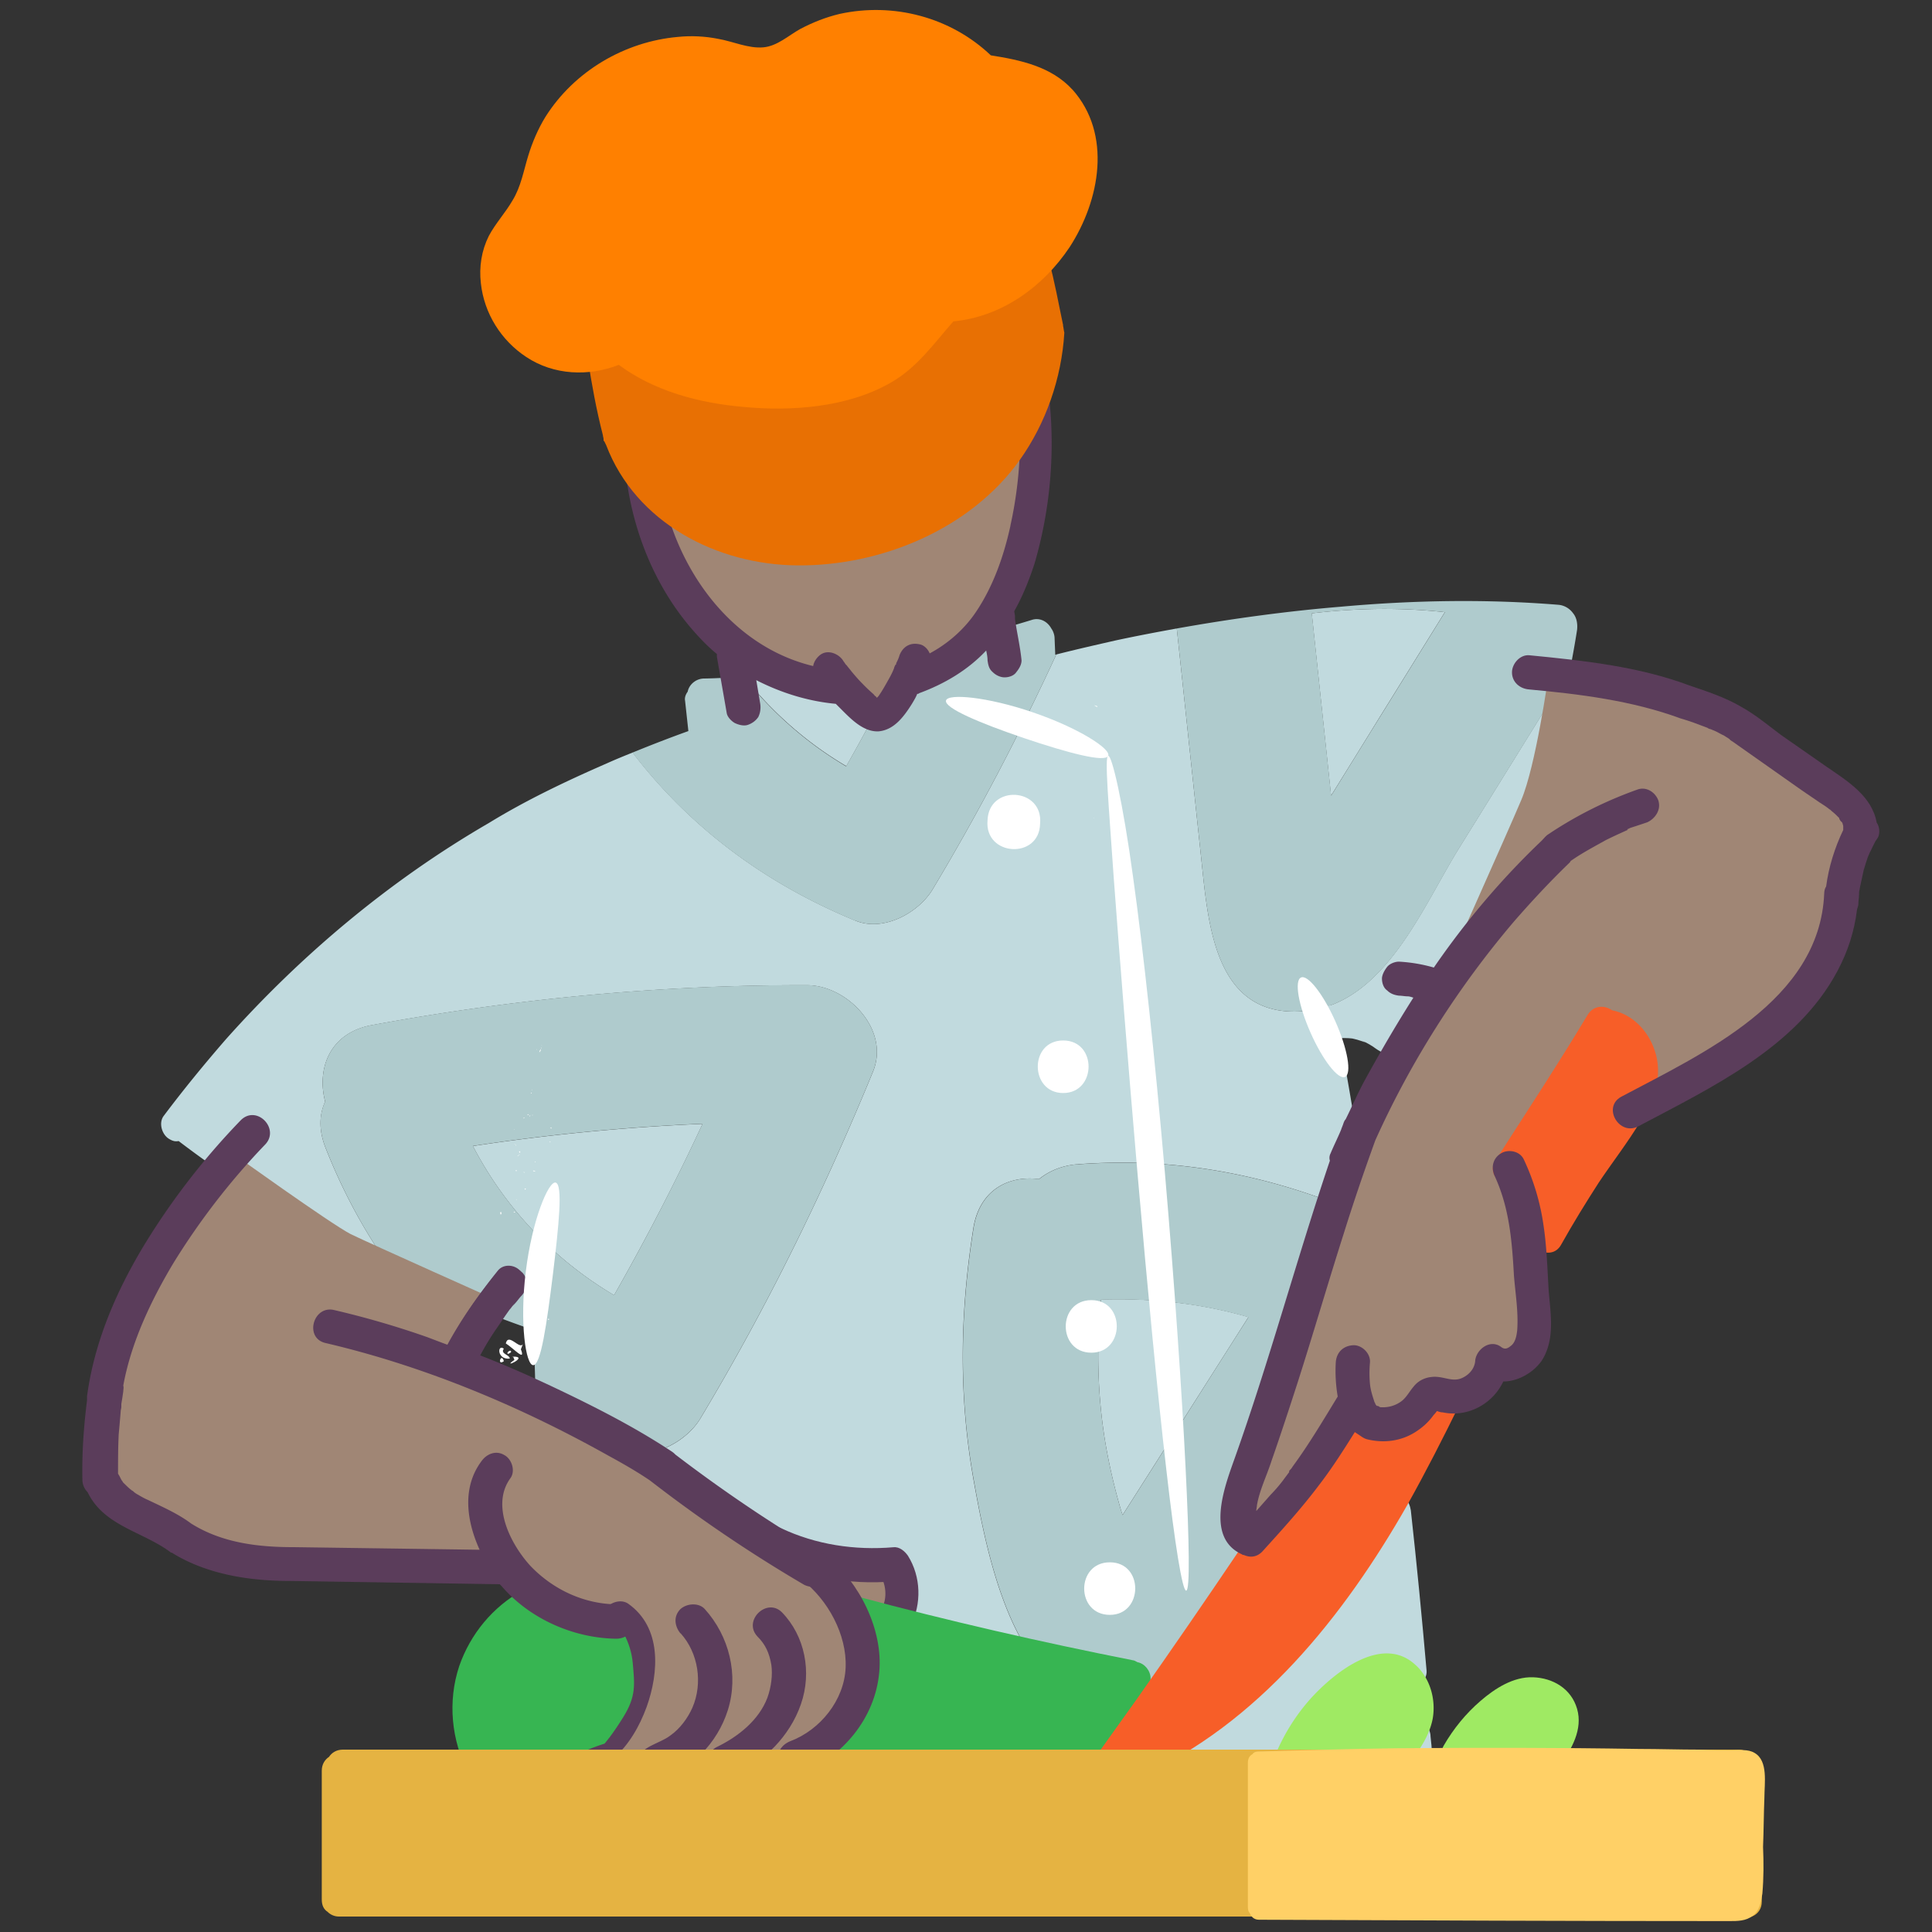 <svg id="Illustration" xmlns="http://www.w3.org/2000/svg" viewBox="0 0 200 200"><rect x="0" y="0" width="200" height="200" fill="#333333" stroke="none"/><defs><style>.cls-1{fill:none}.cls-2{fill:#f75e28}.cls-4{fill:#fff}.cls-8{fill:#9fea63}.cls-9{fill:#a08675}.cls-10{fill:#c1dade}.cls-11{fill:#afcbcd}.cls-12{fill:#5b3d5b}.cls-13{fill:#37b552}</style></defs><path class="cls-1" d="M113.97 134.54c-.45 4.66-.37 9.39.33 14.01.4 2.6.99 5.18 1.72 7.7.06.2.13.39.19.58l.06-.09 5.82-9.15c2.38-3.75 4.77-7.5 7.15-11.25-4.94-1.43-10.03-1.98-15.27-1.81ZM63.57 134.08c3.29-5.79 6.36-11.7 9.16-17.74-7.96.34-15.88 1.1-23.78 2.3a38.681 38.681 0 0 0 14.62 15.45ZM130.32 63.49c.48 4.49.95 8.98 1.43 13.48l.57 5.4c1.73-2.79 3.46-5.58 5.19-8.38 2.2-3.54 4.39-7.08 6.59-10.62-4.54-.49-9.1-.43-13.78.12ZM72.99 63.87A38.51 38.51 0 0 0 77 70.03c2.27-.14 4.55-.33 6.8-.62.95-.14 1.7.88 1.97 1.77v.04c.99.13 1.91.3 1.91.3l3.08 2.07c2.11-3.95 4.13-7.95 6.01-12.02-7.96.34-15.88 1.1-23.78 2.3Z"/><path class="cls-10" d="M114.3 148.55c.4 2.6.99 5.18 1.72 7.7.06.2.13.39.19.58l.06-.09 5.82-9.15c2.38-3.75 4.77-7.5 7.15-11.25-4.94-1.43-10.03-1.98-15.27-1.81-.45 4.66-.37 9.39.33 14.01ZM48.95 118.63a38.681 38.681 0 0 0 14.62 15.45c3.29-5.79 6.36-11.7 9.16-17.74-7.96.34-15.88 1.1-23.78 2.3ZM85.77 71.22v-.04c-.27-.88-1.02-1.91-1.97-1.77-2.25.3-4.53.49-6.8.62 2.93 3.7 6.53 6.88 10.61 9.28 1.08-1.9 2.12-3.81 3.15-5.73l-3.08-2.07s-.91-.18-1.91-.3ZM135.79 63.49c.48 4.49.95 8.98 1.43 13.48l.57 5.4c1.73-2.79 3.46-5.58 5.19-8.38 2.2-3.54 4.39-7.08 6.59-10.62-4.54-.49-9.1-.43-13.78.12Z"/><path class="cls-10" d="M135.17 104.66c-9.34.9-10.07-8.76-10.78-15.42-.86-8.06-1.71-16.12-2.57-24.18-2.1.38-4.2.78-6.25 1.22-2.07.47-4.14.94-6.22 1.47-3.84 8.31-8.07 16.42-12.8 24.31-1.47 2.45-5.11 4.43-7.98 3.25-9.49-3.9-17.23-9.76-23.08-17.41-.89.36-1.78.72-2.64 1.11-4.22 1.84-8.37 3.81-12.25 6.19-10.21 5.92-19.39 13.61-27.21 22.38-2.25 2.59-4.42 5.24-6.46 7.96-.54.75-.14 1.97.61 2.38.34.2.61.27.95.2 6.96 5.29 14.4 9.79 22.24 13.58-2.81-3.86-5.17-8.15-7.03-12.88-.73-1.85-.64-3.47-.04-4.78-.88-3.38.43-7.11 4.84-7.92 14.89-2.74 29.91-4.17 45.06-4.13 4.14.01 8.6 4.59 6.81 8.95-5.09 12.41-10.96 24.38-17.86 35.89-1.47 2.45-5.11 4.43-7.98 3.25a61.227 61.227 0 0 1-7.57-3.74c.05 11.19.1 35.95.1 35.95l90.14-.41s-1.84-13.2-2.25-17.21c-.2-1.93-1.48-12.21-2.76-22.36-4.59 7.21-9.17 14.43-13.76 21.64-3.84 6.03-9.03 16.22-17.86 11.12-6.42-3.71-8.6-15.25-9.79-21.87-1.56-8.74-1.41-17.31-.02-26.06.64-4.02 3.71-5.48 6.79-5.08 1.05-.84 2.39-1.42 4.03-1.54 9.98-.74 19.39 1 28.46 4.8-.2-1.61-.37-2.89-.47-3.73 1.02-.27 1.36-1.22 1.22-2.18-.79-4.57-1.47-9.08-2.44-13.58.85-.02 1.81-.01 2.51.11.78.14 1.85.77 2.73 1.36-.07.11-.14.23-.21.34-1.22 1.9 1.84 3.67 3.06 1.77 6.74-10.34 11.77-21.91 14.76-33.88.5-2.06.92-4.15 1.32-6.25-3.85 6.2-7.69 12.41-11.54 18.61-3.73 6.01-7.66 15.98-15.83 16.77Z"/><path class="cls-11" d="M88.57 95.31c2.87 1.18 6.51-.8 7.98-3.25 4.73-7.89 8.96-16 12.8-24.31-.04 0-.07.02-.11.03l-.07-1.7c0-.34-.14-.75-.34-1.02-.41-.75-1.22-1.16-2.04-.88-2.45.75-4.9 1.43-7.35 2.11-.88.2-1.5 1.29-1.22 2.18.06.19.16.37.27.53-2.45.94-5.04 1.92-5.04 1.92l-2.25 2.99-.46-.31c-1.03 1.92-2.07 3.83-3.15 5.73-4.08-2.41-7.67-5.58-10.61-9.28-1.37.08-2.73.17-4.09.19-.82 0-1.56.61-1.7 1.36-.2.27-.34.61-.27.95l.34 3.13c-1.95.7-3.88 1.45-5.79 2.23 5.85 7.65 13.6 13.51 23.08 17.41ZM162.85 63.49c-.34-.48-.88-.82-1.5-.88-7.48-.61-15.04-.48-22.59.2-5.46.45-11.25 1.23-16.94 2.25.86 8.06 1.71 16.12 2.57 24.18.71 6.66 1.43 16.32 10.78 15.42 8.17-.79 12.1-10.75 15.83-16.77 3.85-6.2 7.69-12.41 11.54-18.61.26-1.36.51-2.73.72-4.09.07-.68-.07-1.29-.41-1.7Zm-19.86 10.5c-1.73 2.79-3.46 5.58-5.19 8.38l-.57-5.4c-.48-4.49-.95-8.98-1.43-13.48 4.68-.55 9.24-.61 13.78-.12-2.2 3.54-4.39 7.08-6.59 10.62ZM72.51 146.82c6.9-11.51 12.77-23.48 17.86-35.89 1.79-4.36-2.68-8.93-6.81-8.95-15.14-.04-30.17 1.39-45.06 4.13-4.41.81-5.72 4.55-4.84 7.92-.61 1.32-.69 2.93.04 4.78 1.86 4.73 4.21 9.02 7.03 12.88 2.04.99 4.11 1.93 6.2 2.82 2.79 1.16 5.58 2.25 8.37 3.2 0 2.11.07 4.22.14 6.33.03 1 .75 1.55 1.53 1.66v.62a59.19 59.19 0 0 0 7.57 3.74c2.87 1.18 6.51-.8 7.98-3.25Zm-23.56-28.19c7.89-1.2 15.81-1.96 23.78-2.3a241.65 241.65 0 0 1-9.16 17.74c-6.2-3.65-11.3-9.06-14.62-15.45ZM111.6 120.52c-1.64.12-2.98.7-4.03 1.54-3.08-.4-6.15 1.06-6.79 5.08-1.39 8.74-1.55 17.32.02 26.06 1.18 6.61 3.37 18.16 9.79 21.87 8.83 5.1 14.02-5.08 17.86-11.12 4.59-7.21 9.17-14.43 13.76-21.64-.81-6.43-1.62-12.8-2.15-16.98-9.07-3.79-18.48-5.54-28.46-4.8Zm17.64 15.83c-2.39 3.75-4.77 7.5-7.15 11.25l-5.82 9.15-.06.09c-.06-.2-.13-.39-.19-.58-.73-2.53-1.32-5.1-1.72-7.7-.7-4.62-.78-9.35-.33-14.01 5.24-.18 10.33.38 15.27 1.81Z"/><g id="Layer_3-2"><path class="cls-9" d="M23.79 119.21s-5.65 7.01-8.23 12.31c-2.59 5.31-3.88 7.62-4.29 10.89-.41 3.2-1.5 9.66-.75 10.75.75 1.09 2.18 2.72 4.35 3.81 2.18 1.09 6.26 3.4 9.73 4.42 3.47 1.02 23.61.48 23.95.95.34.48 3.74 0 3.74 0s3.67 3.95 7.21 4.76c3.54.82 5.17 1.09 5.17 1.09s1.9 4.9.82 7.14c-1.09 2.25-4.97 6.46-4.97 6.46s10.75 0 11.16.14 12.52-.14 12.52-.14 2.11-1.29 3.47-4.22c1.36-2.93 1.77-3.81 1.5-5.44-.27-1.63-1.02-5.17-1.02-5.17l3.67.88s1.9-1.5 1.5-3.2c-.41-1.7-1.5-2.72-1.5-2.72s-5.58 1.56-8.37 0c-2.79-1.56-7.62-4.29-10.48-6.4-2.86-2.04-8.3-6.19-10.75-7.14s-8.84-4.63-9.93-4.76c-1.09-.14-5.99-2.04-5.37-2.45.54-.41 4.9-6.4 4.9-6.4s-13.4-5.99-15.51-7.01c-2.11-1.09-12.52-8.57-12.52-8.57ZM129.58 159.49s-2.72.34.07-7.96 6.6-20.89 8.1-25.44c1.5-4.49 2.72-9.18 5.92-14.7 3.2-5.51 6.19-10 6.19-10h-.61s6.74-15.04 8.23-18.57c1.5-3.54 2.79-12.72 2.79-12.72s12.99 1.22 17.08 3.54c4.08 2.31 10.27 6.46 12.31 8.16 2.04 1.7 3.2 2.99 3.2 2.99s-1.36 3.27-2.18 7.82c-.82 4.56.07 5.17-2.79 8.64-2.86 3.47-2.99 2.99-5.65 5.92-2.65 2.93-10.14 6.26-10.14 6.26l-2.11 1.16s1.5-2.31.07-4.56c-1.43-2.25-.68-4.49-2.79-3.61-2.11.88-5.1 5.58-5.1 5.58l-5.71 8.98s1.97 6.8 2.25 10.75c.27 3.95.34 7.48-.27 8.23-.61.75-1.5.88-3.2 2.31-1.7 1.43-2.25 1.5-3.61 2.31s-2.65-.07-3.47.88c-.82.95-1.22 2.11-2.99 2.04s-4.9-1.5-4.9-1.5-4.08 5.99-4.83 7.14c-.75 1.16-5.92 6.26-5.85 6.33ZM66.72 50.63s7.55 5.51 13.2 6.12c5.65.61 10.48-1.16 14.76-3.06 4.29-1.9 7.48-4.35 8.57-5.78 1.09-1.43 4.42-6.74 4.08-6.26-.34.48-.48 11.84-1.7 15.24-1.22 3.4-1.16 5.78-2.45 6.87-1.29 1.09-5.17 6.4-6.87 6.4s-2.25-.27-2.86.82c-.61 1.09-1.7 3.88-2.04 3.74-.34-.14-4.29-3.54-4.9-3.61s-2.11.14-4.69-.95c-2.59-1.09-9.25-5.65-11.23-9.25-1.36-2.59-3.67-9.32-3.88-10.27Z"/></g><g id="Layer_4"><path class="cls-8" d="M163.26 176.9c-.61-2.11-2.52-3.2-4.56-3.27-2.04-.07-3.95 1.16-5.44 2.45-1.5 1.29-2.79 2.86-3.81 4.63-.48.82-.2 1.97.61 2.38.82.41 1.9.2 2.38-.61s0-.07.07-.07c1.84.07 4.35.2 5.92.27.14.27.41.54.68.68.88.48 1.84.14 2.38-.61 1.22-1.7 2.38-3.74 1.77-5.85Z"/><path class="cls-10" d="M144.62 179.83c.07.61.07 1.22.14 1.84 0 .27.07.48.14.68s.2.41.34.54c.14.14.34.27.54.34.2.14.41.14.68.14l.48-.07c.27-.07.54-.2.75-.48.34-.34.54-.75.54-1.22 0-.61-.07-1.22-.14-1.84 0-.27-.07-.48-.14-.68s-.2-.41-.34-.54c-.14-.14-.34-.27-.54-.34-.2-.14-.41-.14-.68-.14l-.48.07c-.27.07-.54.2-.75.48-.34.34-.61.75-.54 1.22ZM142.51 156.36c.61 5.51 1.16 11.02 1.63 16.6.07.95.75 1.77 1.77 1.77.88 0 1.84-.82 1.77-1.77-.48-5.51-1.02-11.09-1.63-16.6-.14-.95-.75-1.77-1.77-1.77-.88 0-1.9.82-1.77 1.77Z"/><path class="cls-12" d="M78.42 169.42c.82.82 1.22 1.7 1.43 2.93.14 1.02 0 2.25-.41 3.4-.88 2.31-2.99 4.01-5.24 5.1-.88.41-1.09 1.63-.61 2.38.54.88 1.56 1.02 2.38.61 3.13-1.5 5.78-4.08 6.94-7.42 1.16-3.33.41-7.08-1.97-9.52-1.56-1.56-4.08.88-2.52 2.52Z"/><path class="cls-12" d="M70.46 169.08c1.84 2.04 2.31 5.17 1.22 7.69-.48 1.09-1.29 2.18-2.25 2.86-1.22.95-3.13 1.09-3.61 2.79-.61 2.18 2.79 3.13 3.4.95l.07-.14-.48.75s-.48.2-.07.07c.27-.07.48-.2.75-.34.34-.14.75-.34 1.09-.54.75-.48 1.43-1.02 2.04-1.63 1.22-1.22 2.18-2.79 2.72-4.49 1.16-3.67.14-7.69-2.38-10.48-.61-.68-1.84-.61-2.52 0-.75.75-.61 1.77 0 2.52ZM63.18 169.08l.41.41c.07.14.2.27.27.41.14.2.07.07.07.2.27.68.27 1.16.27 1.84 0 1.43-.34 2.99-1.02 4.42-.61 1.36-1.43 2.65-2.65 3.47-.61.41-1.29.75-2.11.95-.95.2-1.9-.07-2.65.75-1.56 1.63.95 4.15 2.52 2.52l.14-.14-.75.48c-.27.07.27 0 .41 0 .34 0 .68-.07 1.09-.14.48-.07.95-.2 1.36-.41 1.09-.41 2.04-1.02 2.93-1.77 1.63-1.43 2.72-3.33 3.47-5.37 1.29-3.61 1.56-8.23-1.9-10.68-.75-.54-1.97-.14-2.38.61-.61.95-.27 1.9.54 2.45ZM79.1 161.25c4.22 1.97 8.78 2.86 13.4 2.45l-1.5-.88c.75 1.16.88 2.59.27 3.74-.41.82-.2 1.9.61 2.38.75.48 1.97.2 2.38-.61 1.16-2.31 1.09-5.1-.27-7.28-.34-.48-.88-.95-1.5-.88-4.01.34-8.03-.27-11.63-1.97-.88-.41-1.9-.27-2.38.61-.48.82-.27 2.04.61 2.45Z"/><path class="cls-13" d="M65.5 172.14c-.2-2.31-1.5-3.95-1.5-3.95l-7.28-1.77c.14-1.22-1.22-2.59-2.65-1.77-3.06 1.7-5.37 4.49-6.53 7.82-1.22 3.67-.82 7.69.95 11.09.88 1.7 3.2.68 3.27-.88 2.52.2 7.14-.27 7.69-.75.68-.68 3.13-1.43 3.13-1.43s.75-.82 1.97-2.79c1.29-2.11 1.16-3.27.95-5.58Z"/><path class="cls-8" d="M146.59 172.41c-3.47-3.33-8.5.75-10.95 3.47a20.517 20.517 0 0 0-3.67 5.92c-.34.88.41 1.9 1.22 2.18 1.02.27 1.84-.34 2.18-1.22.07-.14.14-.27.14-.41 1.97.07 4.97.14 6.67.07 0 .34.2.75.48 1.02.61.61 1.9.75 2.52 0 1.29-1.63 2.72-3.4 3.13-5.51.34-1.9-.2-4.08-1.7-5.51Z"/><path class="cls-13" d="M117.75 172.07c-.14-.07-.34-.2-.48-.2-9.59-1.9-19.12-4.08-28.51-6.6-2.18-.61-3.13 2.79-.95 3.4.41.14.82.2 1.16.27 0 1.56 0 5.17-.75 7.48-.95 2.99-3.4 4.15-3.95 4.83s20.95.88 27.69 1.02c-.2.61-.14 1.29.41 1.77.68.61 1.84.75 2.52 0 2.45-2.93 3.95-6.46 4.22-10.27 0-.82-.61-1.56-1.36-1.7Z"/><path class="cls-2" d="M150.61 143.09c-.75-.48-1.97-.2-2.38.61-.41.82-.82 1.63-1.22 2.45-1.02.54-2.52 1.29-3.54 1.09-.61-.14-1.29-.34-1.84-.54.95-1.84-1.9-3.4-3.13-1.56-6.8 10.34-13.67 20.61-20.82 30.75-1.36 1.9-2.72 3.81-4.08 5.71-.54.75-.14 1.97.61 2.38.61.34 1.29.27 1.77-.07.54.41 1.29.41 1.9.07 12.38-5.51 21.29-16.74 27.83-28.23 1.9-3.4 3.67-6.87 5.37-10.34.61-.75.41-1.84-.48-2.31Z"/><path class="cls-10" d="M138.5 107.44h.2l-.48.07c.61-.07 1.22-.07 1.84 0l-.48-.07c.61.07 1.22.27 1.77.48l-.41-.2c.54.2 1.09.54 1.56.88l-.34-.27.14.14c.41.27.75.54 1.22.54.41 0 .95-.2 1.22-.54s.54-.75.54-1.22c0-.41-.14-.95-.54-1.22-1.02-.82-2.11-1.43-3.4-1.77-1.29-.34-2.59-.34-3.88-.14-.41.07-.88.48-1.09.82-.2.41-.34.95-.2 1.36s.41.82.82 1.09c.61.14 1.02.2 1.5.07Z"/><path class="cls-2" d="M171.29 108.73c-.68-2.04-2.31-3.74-4.42-4.15-.75-.54-1.9-.54-2.52.48-3.06 5.1-6.33 10.07-9.52 15.04-1.09 1.63 1.09 3.2 2.45 2.31.41.68.82 1.56 1.02 2.45.2.68.34 1.43.41 2.11 0 .07-.07.14-.07.14-.48.82-.2 1.63.34 2.11.07.41.07.68.07.68l.27-.48c.75.41 1.77.41 2.31-.61 1.22-2.18 2.52-4.29 3.88-6.4 1.36-2.04 3.06-4.22 4.35-6.4 1.43-1.97 2.31-4.76 1.43-7.28Z"/><path class="cls-12" d="M83.05 163.57c2.65 2.04 4.63 5.65 4.49 9.05-.14 3.4-2.65 6.46-5.71 7.62-.88.34-1.5 1.16-1.22 2.18.2.82 1.29 1.56 2.18 1.22 4.42-1.7 7.82-5.78 8.23-10.55.41-4.35-2.04-9.32-5.44-11.97-.75-.61-1.77-.75-2.52 0-.61.61-.82 1.9 0 2.45Z"/><path d="M181.02 181.46c-.27-.2-.61-.34-1.02-.34H35.49c-.68 0-1.16.34-1.43.75-.41.27-.75.75-.75 1.43v13.33c0 .61.2 1.02.61 1.29.27.27.68.48 1.16.48h144.78c1.02.41 2.52-.07 2.52-1.56V183.1c-.07-.88-.61-1.43-1.36-1.63Z" style="fill:#e5b342"/><path class="cls-12" d="M108.29 38.73c-.88-5.31-3.13-10.68-7.28-14.22-4.49-3.81-10.55-4.97-16.26-4.22-.54.07-1.09.14-1.56.27-1.97.2-3.88.82-5.65 1.63-.41.14-.75.34-1.09.54-1.5.75-2.79 1.77-4.01 2.93-.48.41-.88.88-1.36 1.29-.54.54-1.02 1.16-1.5 1.84l-.14.14c-.07.07-.14.14-.2.27-2.31 3.2-3.81 7.01-4.35 10.95-1.29 8.98 1.02 18.71 7.21 25.51.68.75 1.36 1.43 2.11 2.04v.27c.34 1.97.68 3.88 1.02 5.85.07.41.48.82.82 1.02.41.2.95.34 1.36.2.41-.14.82-.41 1.09-.82.2-.41.27-.88.2-1.36-.14-.82-.27-1.63-.41-2.45 2.52 1.29 5.31 2.18 8.23 2.45l.54.54c1.02 1.02 2.31 2.38 3.88 2.31 1.63-.14 2.65-1.56 3.47-2.86.2-.34.41-.68.54-1.02.07 0 .14 0 .2-.07 2.59-.95 5.03-2.38 6.94-4.42.07.34.14.68.14 1.02.07.48.14.88.54 1.22.34.34.82.54 1.22.54s.95-.14 1.22-.54c.27-.34.54-.75.54-1.22-.14-1.43-.48-2.86-.68-4.29v-.27c0-.2-.07-.34-.07-.54.88-1.56 1.56-3.27 2.11-4.97 1.84-6.33 2.25-13.13 1.16-19.59ZM90.6 72.34Zm14.01-17.96c-.68 3.13-1.77 6.26-3.54 8.91-1.22 1.84-2.93 3.33-4.83 4.35-.2-.48-.61-.88-1.09-.95-.95-.2-1.7.27-2.04 1.16-.07.27-.2.54-.34.82v.07s0 .07-.07.07c-.07.14-.14.27-.14.34-.2.54-.48 1.02-.75 1.5s-.54.95-.88 1.43l-.07.07-.07.07s-.07 0-.07-.07c-.07-.07-.2-.14-.27-.27a16.4 16.4 0 0 1-1.22-1.16c-.41-.41-.75-.82-1.09-1.22-.14-.2-.34-.41-.48-.61l-.07-.07-.07-.07c-.07-.14-.2-.27-.27-.41-.48-.68-1.5-1.09-2.25-.61-.41.27-.75.75-.82 1.22-7.08-1.7-12.25-7.55-14.63-14.36-2.59-7.48-2.38-17.14 2.59-23.81.82-1.02 1.7-2.04 2.65-2.93.88-.75 1.77-1.5 2.79-2.04 1.7-1.02 3.61-1.63 5.58-2.04 4.76-1.02 10.07-.68 14.29 1.97 4.15 2.65 6.26 7.08 7.35 11.57 1.16 5.65 1.02 11.57-.2 17.08ZM63.93 166.08c-3.4 0-6.67-1.5-9.05-4.01-2.04-2.25-4.08-6.26-2.04-9.05.54-.75.14-1.97-.61-2.38-.88-.54-1.84-.14-2.38.61-2.04 2.72-1.56 6.19-.2 9.18l-19.25-.27h-.07c-3.74 0-7.42-.48-10.55-2.45-1.36-1.02-2.93-1.7-4.49-2.45-.34-.14-.68-.34-1.02-.54-.14-.07-.34-.2-.48-.34-.07-.07-.14-.07-.2-.14-.27-.2-.54-.48-.82-.75-.07-.07-.07-.14-.14-.2-.14-.2-.2-.41-.34-.61 0-.07-.07-.07-.07-.14 0-1.36 0-2.72.07-4.08.07-.75.14-1.56.2-2.31 0-.2.07-.34.07-.54v-.27c.07-.41.14-.88.2-1.29 0-.2.07-.41 0-.61.82-4.49 2.86-8.78 5.17-12.65 2.72-4.42 5.92-8.57 9.52-12.31 1.56-1.63-.88-4.15-2.52-2.52a73.71 73.71 0 0 0-10.21 13.27c-2.79 4.69-4.97 9.8-5.71 15.31v.41c-.34 2.72-.54 5.44-.48 8.23 0 .48.2.95.54 1.29 1.7 3.54 5.78 4.08 8.64 6.26h.07c3.61 2.25 8.03 2.93 12.25 2.93h.07l21.63.34.2.2c2.86 3.33 7.35 5.37 11.84 5.44 2.45 0 2.45-3.54.14-3.54ZM176.87 75.4s.14.07.2.07-.14-.07-.2-.07Z"/><path class="cls-12" d="M194.28 85.19c-.48-2.79-3.06-4.35-5.24-5.85l-4.69-3.27c-1.36-1.02-2.65-2.11-4.15-2.93-1.63-.95-3.47-1.56-5.31-2.18-5.24-1.97-11.02-2.59-16.6-3.13-.95-.07-1.77.88-1.77 1.77 0 1.02.82 1.7 1.77 1.77 5.24.48 10.68 1.16 15.65 2.99.95.27 1.84.61 2.72.95 0 0 .07 0 .14.07l.14.07h.07c.14.07.34.14.48.2.34.14.61.34.95.48.2.14.34.2.54.34.14.14.2.2.34.27l7.14 5.03 1.7 1.16c.27.2.54.34.82.54 0 0 .2.14.27.2-.07-.07.14.14.2.14.2.2.41.34.61.54l.34.34v.07c.07.14.14.27.27.34 0 .07.07.07.07.14s.07.2.07.27v.41c-.88 1.84-1.5 3.81-1.77 5.85-.14.2-.2.48-.2.75-.48 11.09-12.59 16.53-21.02 21.02-1.97 1.09-.2 4.08 1.77 3.06 7.55-4.01 16.4-8.16 20.61-16.06 1.09-2.04 1.77-4.15 2.04-6.4.07-.2.14-.41.14-.61 0-.34.07-.61.07-.95v-.2c0-.14.07-.27.07-.41.14-.61.27-1.29.41-1.9.2-.61.34-1.22.61-1.77s0-.07.07-.14c.07-.14.14-.27.2-.41.14-.27.27-.61.48-.88.34-.41.34-1.16 0-1.7ZM142.58 145.61c0-.07-.07-.07-.07-.07s.07 0 .07.07ZM168.43 85.87q.07-.07 0 0Z"/><path class="cls-12" d="M171.7 82.95c-.27-.88-1.22-1.56-2.18-1.22-3.27 1.16-6.4 2.72-9.32 4.69-.2.14-.41.41-.61.61-4.15 3.95-7.89 8.37-11.16 13.13a16.13 16.13 0 0 0-3.61-.61c-.41 0-.95.2-1.22.54s-.54.82-.54 1.22.14.95.54 1.22c.34.34.75.48 1.22.54.27 0 .61.07.88.07.2 0 .41.07.61.14-1.77 2.79-3.4 5.58-4.97 8.44-.75 1.36-1.36 2.79-2.04 4.15-.14.14-.2.34-.27.54s-.14.34-.2.54c-.34.82-.75 1.63-1.09 2.45-.14.27-.14.54-.07.75-3.47 10.27-6.26 20.75-9.93 31.02-1.02 2.86-2.93 8.03.82 9.73.07.07.14.07.2.07.61.27 1.29.27 1.9-.34 2.04-2.25 4.08-4.49 5.92-6.94 1.36-1.77 2.52-3.61 3.67-5.44.2.14.41.27.61.41s.41.27.68.34c1.7.41 3.47.2 4.97-.75.75-.48 1.36-1.02 1.9-1.77 0 0 .2-.2.34-.41.2.07.41.14.61.14 2.59.54 5.17-.88 6.26-3.2 1.5 0 3.06-.88 3.95-2.11 1.43-2.18.95-4.83.75-7.28-.14-2.31-.2-4.56-.54-6.8a23.74 23.74 0 0 0-2.04-6.8c-.41-.88-1.63-1.09-2.38-.61-.88.54-1.02 1.56-.61 2.38 1.5 3.27 1.77 6.67 1.97 10.21.14 1.84.48 3.81.34 5.71-.07.61-.2 1.29-.68 1.63-.41.34-.68.34-1.02.07-1.16-.82-2.59.34-2.65 1.5-.07.75-.61 1.43-1.43 1.77-1.02.41-1.9-.27-3.06-.14-.75.07-1.43.41-1.9 1.02-.41.48-.68 1.02-1.16 1.43-.68.54-1.5.75-2.31.68a.508.508 0 0 0-.34-.14c-.07-.07-.07-.14-.07-.07 0-.07-.07-.07-.07-.14s-.07-.14-.07-.14c-.2-.61-.41-1.22-.48-1.9-.07-.75-.07-1.5 0-2.25.07-.95-.88-1.84-1.77-1.77-1.02.07-1.7.75-1.77 1.77-.07 1.16 0 2.38.2 3.54-1.5 2.45-2.99 4.97-4.69 7.28-.07.14-.2.27-.27.34q-.07.07-.07.14v.07c-.2.27-.41.54-.61.82-.41.54-.82 1.02-1.29 1.5-.48.54-1.02 1.16-1.5 1.7 0-.2.07-.48.07-.61.27-1.56 1.02-3.06 1.5-4.56.95-2.72 1.84-5.44 2.72-8.16 1.63-5.1 3.13-10.27 4.76-15.38 1.02-3.27 2.11-6.46 3.27-9.66 3.67-8.16 8.57-15.85 14.36-22.66 1.84-2.11 3.74-4.15 5.71-6.05.07-.07.14-.14.14-.2 1.16-.82 2.45-1.5 3.67-2.18.68-.34 1.43-.68 2.18-1.02q.07 0 .07-.07h-.07c.07-.07.2-.07.27-.14.2-.07.41-.14.61-.2.41-.14.82-.27 1.22-.41.75-.34 1.43-1.22 1.16-2.18Zm-29.19 62.59Zm.14.14Zm-.07-.07c.07 0 0 0 0 0Zm0 0ZM51.55 131.52c-1.97 2.45-3.81 5.03-5.31 7.82-.41.82-.2 1.97.61 2.38.82.41 1.97.27 2.38-.61.68-1.29 1.43-2.59 2.25-3.81.41-.61.82-1.22 1.22-1.77.14-.14.2-.27.34-.41 0-.07.2-.27.07-.07s.07-.07.07-.07c.27-.27.48-.61.75-.88.27-.41.54-.75.54-1.22 0-.41-.2-.95-.54-1.22-.54-.75-1.77-.88-2.38-.14Z"/></g><g id="Layer_7"><path class="cls-4" d="M52.84 139.82c-.14 0-.41.2-.27.34.2-.07.48-.2.27-.34ZM56.38 127.78c.41-.2-.61-.34 0 0ZM56.17 138.12c.27-.07-.14-.2-.2-.07 0 .07.14.07.2.07ZM52.77 132.07c.2-.07.14-.14.07-.27-.14.07-.07.14-.07.27ZM53.32 125.47c-.07-.07-.14 0-.14 0 0 .07.14.07.14 0ZM55.9 134.38c.14-.07-.07-.14-.14-.07.07.07.14.07.14.07ZM52.43 131.86c.07 0 .14.07.2 0-.07 0-.14-.07-.2 0ZM56.72 136.63c.07 0 .2 0 .07-.14 0 0-.07.07-.07.14ZM56.38 129.48c.07 0 .07-.07 0-.14-.07.07-.07.14 0 .14ZM55.83 108.94c.07-.07.2-.2.14-.34-.07.14-.14.2-.14.34ZM53.86 119.28c0-.07-.07-.14-.14-.07.07.07.07.2.14.07ZM57.06 116.83c.07 0 0-.07 0-.14-.14.07-.07.07 0 .14ZM54.61 115.4c0 .07.07 0 .14 0-.07-.07-.14-.07-.14 0ZM55.56 108.6s-.07 0 0 0c-.07.14.07.07 0 0ZM53.52 124.18c0-.07-.07 0-.14 0h.14ZM54.27 115.67c-.07 0-.07.07-.07.14 0-.07.14-.07.07-.14ZM53.79 119.55c0-.07-.07-.07-.07 0q0 .07.07 0ZM53.59 119.69c.07 0 .14-.07 0-.07.07 0-.07.07 0 .07ZM53.45 121.11s-.14.07 0 .14q.07-.07 0-.14ZM54.88 115.47c-.07 0-.07.07-.07.14 0-.07.14-.07.07-.14ZM55.02 112.81s.07.07 0 0c.14.07.07-.07 0 0ZM54.95 113.15c0 .07.14.07.07-.07 0 .07-.07.07-.07.07ZM53.45 118.53c-.07 0-.14 0-.07.07l.07-.07ZM53.25 118.39c0 .07.07.07.14.07-.07 0-.14-.07-.14-.07ZM55.09 115.47c.14 0 0-.14 0 0-.07-.07 0 0 0 0ZM53.25 116.9l-.07.07s.14-.07.07-.07ZM56.04 108.53s.07-.07 0-.07-.07 0 0 .07ZM56.11 108.26c0-.07-.14-.07 0 0-.07 0 0 0 0 0ZM56.92 118.26l.07-.07c0-.07-.14 0-.07.07ZM54.41 123.02c-.07 0-.14.07-.07.14.07-.07.14-.07.07-.14ZM55.22 121.25c.54.07-.2-.2 0 0ZM55.36 120.3c.2 0 0-.14 0 0ZM54.2 121.32c0 .07.07.07.14.07 0 0-.07-.07-.14-.07ZM51.89 125.47c-.2 0-.07.14-.07.27.14-.07.07-.14.07-.27ZM55.9 126.97s.07-.07 0-.14c-.07.07-.07.14 0 .14ZM56.31 126.83c0 .07.07.14.14.07 0-.07 0-.14-.14-.07Z"/><path class="cls-4" d="M52.16 139.62c-.41.54.61.61.61 1.02-1.36.14-1.29-1.56-.61-1.02ZM53.05 140.44c1.9-.07-1.29 1.36.2.34-.07-.2-.2-.61-.2-.2"/><path class="cls-4" d="M52.16 140.91c-.27-.95-.75.54 0 0M54.13 139.14c-.34.61-1.5-1.22-1.77-.07.84.53 2.09 1.96 1.56.61"/><path class="cls-12" d="M85.16 160.85c-5.31-3.13-10.34-6.53-15.24-10.27-.14-.14-.2-.2-.41-.34-3.2-2.11-6.53-3.88-10-5.58-3.2-1.56-6.46-3.06-9.8-4.35a26.38 26.38 0 0 1 1.84-2.99c.41-.61.82-1.22 1.22-1.77.14-.14.2-.27.34-.41 0 0 .2-.27.07-.07-.14.2.07-.07.07-.07.27-.27.48-.61.75-.88.34-.41.54-.75.54-1.22 0-.41-.2-.95-.54-1.22-.61-.61-1.84-.75-2.52 0-1.9 2.31-3.67 4.83-5.1 7.55-.75-.27-1.43-.54-2.18-.82a91.723 91.723 0 0 0-9.59-2.79c-2.18-.54-3.13 2.86-.95 3.4 10.21 2.38 20.14 6.53 29.25 11.63 1.5.82 2.93 1.63 4.35 2.59 5.1 3.95 10.41 7.55 15.99 10.82 2.11 1.02 3.88-2.04 1.9-3.2Z"/></g><g id="Layer_5"><path d="M110.06 33.69c-.48-2.25-.88-4.56-1.5-6.8-.2-.82-1.22-1.43-2.04-1.16-.82.27-1.36 1.16-1.16 2.04.07.27.14.48.2.75-.2.2-.48.34-.68.54-1.5 1.22-4.9 2.18-7.01 2.59-2.18.41-3.67 4.15-6.87 6.67-3.13 2.59-8.37 1.7-13.95 1.43s-10-2.04-11.91-3.06c-.41-.2-.75-.34-1.09-.41-.14-.88-1.29-1.43-2.04-1.16-.95.27-1.29 1.09-1.16 2.04.41 2.65.88 5.24 1.56 7.89 0 .14.07.27.07.41v.07c0 .07 0 .14.07.14.07.14.14.27.2.41 3.06 8.03 11.43 12.38 19.8 12.45 8.64.07 17.89-3.74 23-10.89 2.72-3.81 4.35-8.5 4.63-13.2-.07-.27-.07-.48-.14-.75Z" style="fill:#e87003"/><path d="M111.01 9.27c-2.18-2.38-5.37-3.06-8.44-3.54C98.42 1.78 92.5.22 86.92 1.44c-1.43.34-2.79.88-4.08 1.56-1.22.68-2.38 1.77-3.81 1.9-1.56.14-3.13-.61-4.69-.88-1.36-.27-2.79-.34-4.15-.2-5.51.48-10.75 3.54-13.74 8.3-.75 1.22-1.36 2.65-1.77 4.01-.48 1.56-.75 3.2-1.63 4.63-.75 1.29-1.77 2.38-2.45 3.67-.75 1.5-1.02 3.2-.82 4.9.34 3.13 2.11 5.92 4.69 7.62 2.86 1.9 6.46 2.04 9.59.82 3.67 2.72 8.3 3.95 12.86 4.35 4.97.48 10.82.07 15.31-2.52 2.72-1.56 4.42-4.01 6.46-6.33 5.03-.48 9.32-3.61 12.04-7.69 3.13-4.83 4.42-11.7.27-16.33Z" style="fill:#ff8000"/></g><path d="M181.63 181.46c-.68-.41-1.56-.27-2.31-.27-1.09 0-2.25 0-3.4-.07-2.11 0-4.15-.07-6.26-.07-8.37-.14-16.8-.14-25.17-.07-4.76.07-9.46.2-14.22.34-.27 0-.48.07-.61.27-.27.14-.48.41-.48.88v14.97c0 .27.07.48.2.61.14.34.41.68.95.68 16.26.07 32.45.14 48.71.14.82 0 1.7 0 2.38-.54.75-.54.88-1.43 1.02-2.31.14-1.63.14-3.2.07-4.83.07-1.7.07-3.4.14-5.1 0-1.5.41-3.81-1.02-4.63Z" style="fill:#ffd066"/><g id="Layer_10"><path class="cls-4" d="m113.26 73.01.34.2c0-.14-.07-.14-.34-.2ZM113.26 84.72s0-.07-.07-.07l.07.07ZM102.23 84.92c-.34 3.74 5.37 4.08 5.44.34.34-3.74-5.31-4.08-5.44-.34ZM110.06 113.15c3.47 0 3.54-5.44 0-5.44s-3.47 5.44 0 5.44ZM112.98 140.03c3.47 0 3.54-5.44 0-5.44s-3.54 5.44 0 5.44ZM114.89 167.17c3.47 0 3.54-5.44 0-5.44s-3.54 5.44 0 5.44Z"/></g><path class="cls-4" d="M122.8 164.66c.39-.04.32-4.9-.07-12.75s-1.12-18.68-2.15-30.62c-1.04-11.95-2.2-22.74-3.29-30.54-1.06-7.8-2.19-12.58-2.57-12.51-.39.07.04 4.89.58 12.72.58 7.83 1.43 18.64 2.46 30.57 1.03 11.94 2.07 22.74 2.97 30.54.89 7.81 1.67 12.62 2.06 12.59Z"/><path class="cls-4" d="M97.93 72.52c-.19.77 3.47 2.32 8.05 3.88 4.58 1.55 8.43 2.56 8.74 1.84.31-.71-3.12-2.91-7.83-4.51-4.71-1.61-8.78-1.96-8.96-1.21ZM57.53 122.42c-.74-.2-2.45 3.87-3.1 9.21-.66 5.34 0 9.7.77 9.69.79 0 1.39-4.21 2.03-9.34.62-5.13 1.06-9.36.29-9.56ZM134.68 101.19c-.71.32-.27 2.88.99 5.72s2.86 4.89 3.57 4.57c.71-.32.27-2.88-.99-5.72s-2.86-4.89-3.57-4.57Z"/></svg>